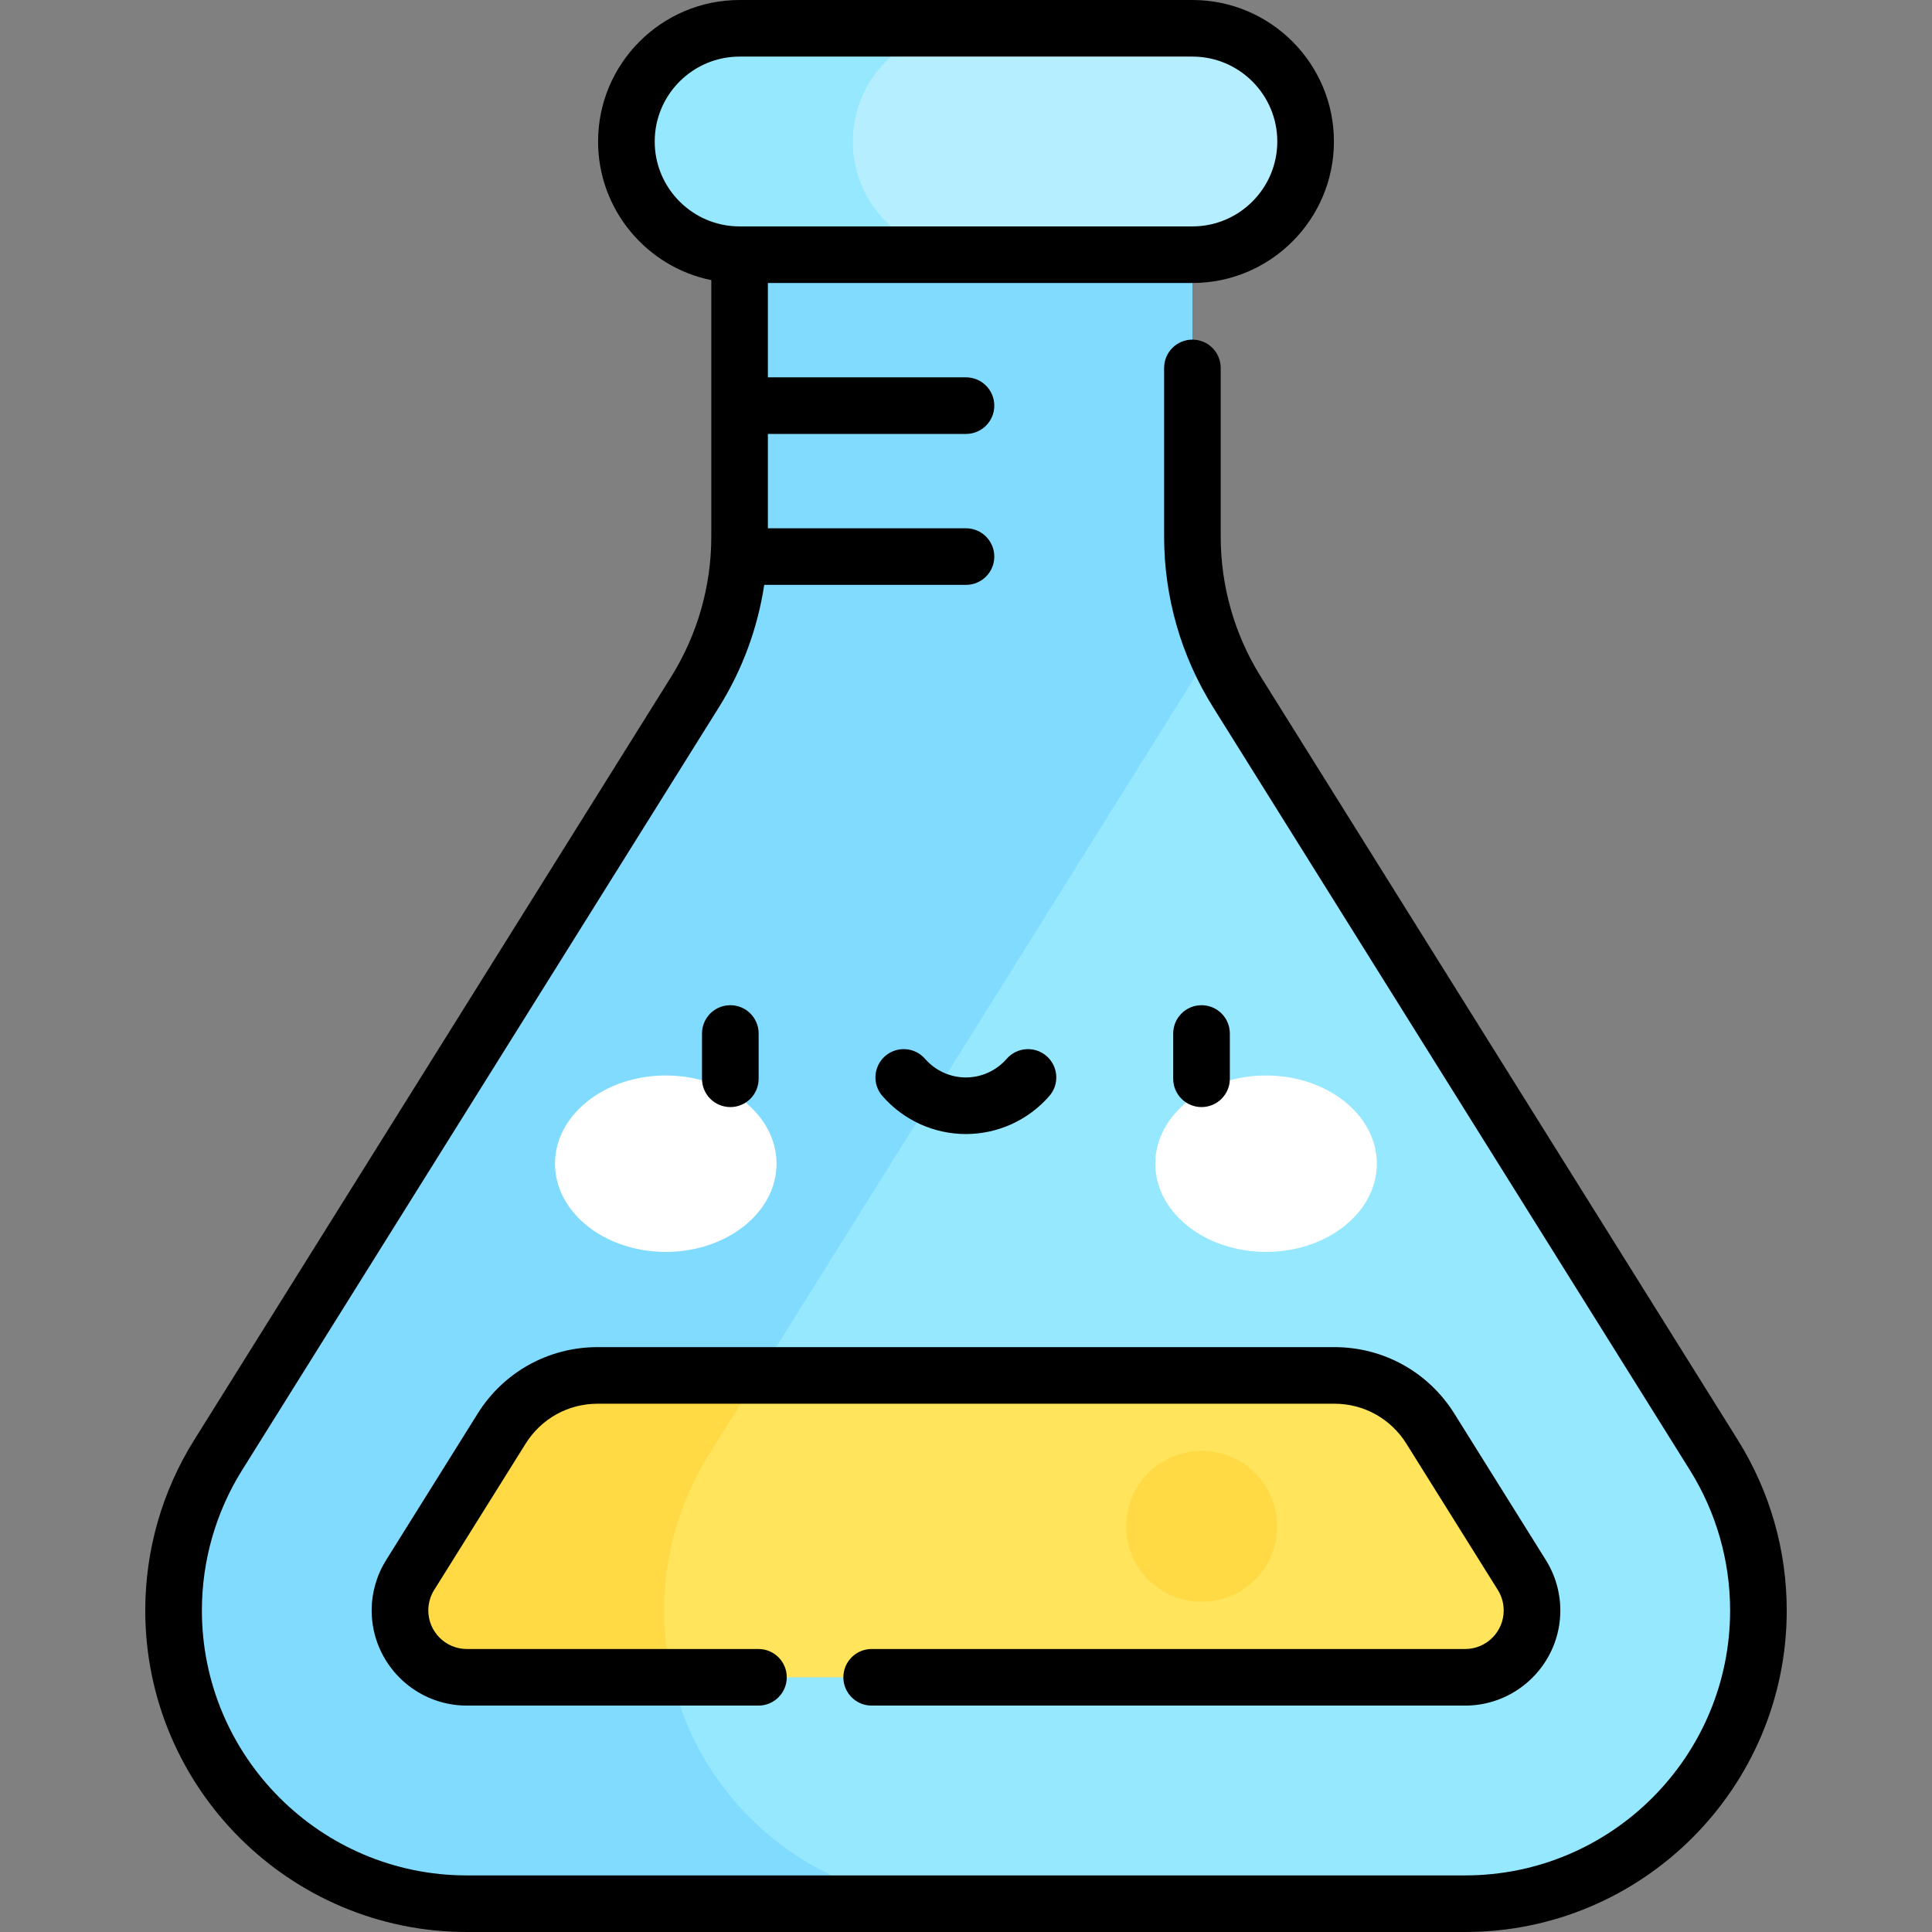 <svg width="48" height="48" viewBox="0 0 48 48" fill="none" xmlns="http://www.w3.org/2000/svg">
<rect x="0" y="0" width="48" height="48" fill="#808080" stroke="none"/>
<path d="M29.625 13.332V3.516H18.375V13.332C18.375 14.698 17.991 16.036 17.268 17.194L5.42 36.15C4.696 37.308 4.312 38.646 4.312 40.011C4.312 44.035 7.574 47.297 11.598 47.297H36.402C40.426 47.297 43.687 44.035 43.687 40.011C43.687 38.646 43.304 37.308 42.58 36.15L30.732 17.194C30.009 16.036 29.625 14.698 29.625 13.332Z" fill="#96E8FF"/>
<path d="M16.5 40.011C16.5 38.646 16.884 37.308 17.607 36.15L30.158 16.068C29.808 15.203 29.625 14.274 29.625 13.332V3.516H18.375V13.332C18.375 14.698 17.991 16.036 17.268 17.194L5.42 36.15C4.696 37.308 4.312 38.646 4.312 40.011C4.312 44.035 7.574 47.297 11.598 47.297H23.785C19.762 47.297 16.5 44.035 16.5 40.011Z" fill="#80DBFF"/>
<path d="M29.625 6.328H18.375C16.822 6.328 15.562 5.069 15.562 3.516C15.562 1.962 16.822 0.703 18.375 0.703H29.625C31.178 0.703 32.438 1.962 32.438 3.516C32.438 5.069 31.178 6.328 29.625 6.328Z" fill="#B5EFFF"/>
<path d="M21.188 3.516C21.188 1.962 22.447 0.703 24 0.703H18.375C16.822 0.703 15.562 1.962 15.562 3.516C15.562 5.069 16.822 6.328 18.375 6.328H24C22.447 6.328 21.188 5.069 21.188 3.516Z" fill="#96E8FF"/>
<path d="M16.541 31.103C18.061 31.103 19.293 30.122 19.293 28.911C19.293 27.701 18.061 26.72 16.541 26.72C15.021 26.72 13.789 27.701 13.789 28.911C13.789 30.122 15.021 31.103 16.541 31.103Z" fill="white"/>
<path d="M31.455 31.103C32.975 31.103 34.207 30.122 34.207 28.911C34.207 27.701 32.975 26.72 31.455 26.72C29.935 26.72 28.703 27.701 28.703 28.911C28.703 30.122 29.935 31.103 31.455 31.103Z" fill="white"/>
<path d="M18.145 27.505C17.756 27.505 17.441 27.19 17.441 26.802V25.677C17.441 25.288 17.756 24.974 18.145 24.974C18.533 24.974 18.848 25.288 18.848 25.677V26.802C18.848 27.19 18.533 27.505 18.145 27.505Z" fill="black"/>
<path d="M29.852 27.505C29.463 27.505 29.148 27.19 29.148 26.802V25.677C29.148 25.288 29.463 24.974 29.852 24.974C30.24 24.974 30.555 25.288 30.555 25.677V26.802C30.555 27.19 30.24 27.505 29.852 27.505Z" fill="black"/>
<path d="M23.997 28.175C23.202 28.175 22.446 27.831 21.923 27.23C21.668 26.938 21.698 26.494 21.991 26.238C22.284 25.983 22.728 26.014 22.983 26.307C23.239 26.6 23.608 26.769 23.997 26.769C24.385 26.769 24.754 26.6 25.01 26.307C25.265 26.014 25.709 25.983 26.002 26.238C26.295 26.494 26.326 26.938 26.07 27.23C25.547 27.831 24.791 28.175 23.997 28.175Z" fill="black"/>
<path d="M12.463 35.494L10.19 39.131C10.025 39.395 9.938 39.7 9.938 40.011C9.938 40.928 10.681 41.672 11.598 41.672H36.402C37.319 41.672 38.063 40.928 38.063 40.011C38.063 39.7 37.975 39.395 37.81 39.131L35.537 35.494C35.023 34.672 34.121 34.172 33.152 34.172H14.848C13.879 34.172 12.977 34.672 12.463 35.494Z" fill="#FFE45C"/>
<path d="M29.855 39.797C30.891 39.797 31.73 38.957 31.73 37.922C31.73 36.886 30.891 36.047 29.855 36.047C28.82 36.047 27.98 36.886 27.98 37.922C27.98 38.957 28.82 39.797 29.855 39.797Z" fill="#FFDA45"/>
<path d="M16.5 40.011C16.5 38.646 16.884 37.308 17.607 36.15L18.844 34.172H14.848C13.879 34.172 12.977 34.672 12.463 35.494L10.19 39.131C10.025 39.395 9.938 39.7 9.938 40.011C9.938 40.928 10.681 41.672 11.598 41.672H16.692C16.568 41.138 16.5 40.583 16.5 40.011Z" fill="#FFDA45"/>
<path d="M43.176 35.777L31.329 16.821C30.674 15.774 30.328 14.567 30.328 13.332V9.141C30.328 8.752 30.013 8.438 29.625 8.438C29.237 8.438 28.922 8.752 28.922 9.141V13.332C28.922 14.831 29.342 16.295 30.136 17.566L41.984 36.523C42.638 37.57 42.984 38.776 42.984 40.011C42.984 43.641 40.032 46.594 36.402 46.594H11.598C7.968 46.594 5.016 43.641 5.016 40.011C5.016 38.776 5.362 37.57 6.016 36.523L17.864 17.567C18.445 16.637 18.824 15.605 18.987 14.531H24C24.388 14.531 24.703 14.216 24.703 13.828C24.703 13.44 24.388 13.125 24 13.125H19.078V10.781H24C24.388 10.781 24.703 10.466 24.703 10.078C24.703 9.69 24.388 9.375 24 9.375H19.078V7.031H29.625C31.564 7.031 33.141 5.454 33.141 3.516C33.141 1.577 31.564 0 29.625 0H18.375C16.436 0 14.859 1.577 14.859 3.516C14.859 5.213 16.069 6.634 17.672 6.96V13.332C17.672 14.567 17.326 15.774 16.671 16.821L4.824 35.777C4.029 37.048 3.609 38.512 3.609 40.011C3.609 44.416 7.193 48 11.598 48H36.402C40.807 48 44.391 44.416 44.391 40.011C44.391 38.512 43.971 37.048 43.176 35.777ZM16.266 3.516C16.266 2.352 17.212 1.406 18.375 1.406H29.625C30.788 1.406 31.734 2.352 31.734 3.516C31.734 4.679 30.788 5.625 29.625 5.625H18.375C17.212 5.625 16.266 4.679 16.266 3.516Z" fill="black"/>
<path d="M36.402 40.969H21.656C21.268 40.969 20.953 41.284 20.953 41.672C20.953 42.06 21.268 42.375 21.656 42.375H36.402C37.705 42.375 38.766 41.315 38.766 40.011C38.766 39.568 38.641 39.135 38.406 38.759L36.133 35.121C35.486 34.087 34.372 33.469 33.152 33.469H14.848C13.628 33.469 12.514 34.087 11.867 35.121L9.594 38.758C9.359 39.135 9.234 39.568 9.234 40.011C9.234 41.315 10.295 42.375 11.598 42.375H18.844C19.232 42.375 19.547 42.06 19.547 41.672C19.547 41.284 19.232 40.969 18.844 40.969H11.598C11.07 40.969 10.641 40.539 10.641 40.011C10.641 39.832 10.691 39.656 10.786 39.504L13.06 35.866C13.448 35.246 14.116 34.875 14.848 34.875H33.152C33.884 34.875 34.552 35.246 34.94 35.866L37.214 39.504C37.309 39.656 37.359 39.832 37.359 40.011C37.359 40.539 36.93 40.969 36.402 40.969Z" fill="black"/>
</svg>
